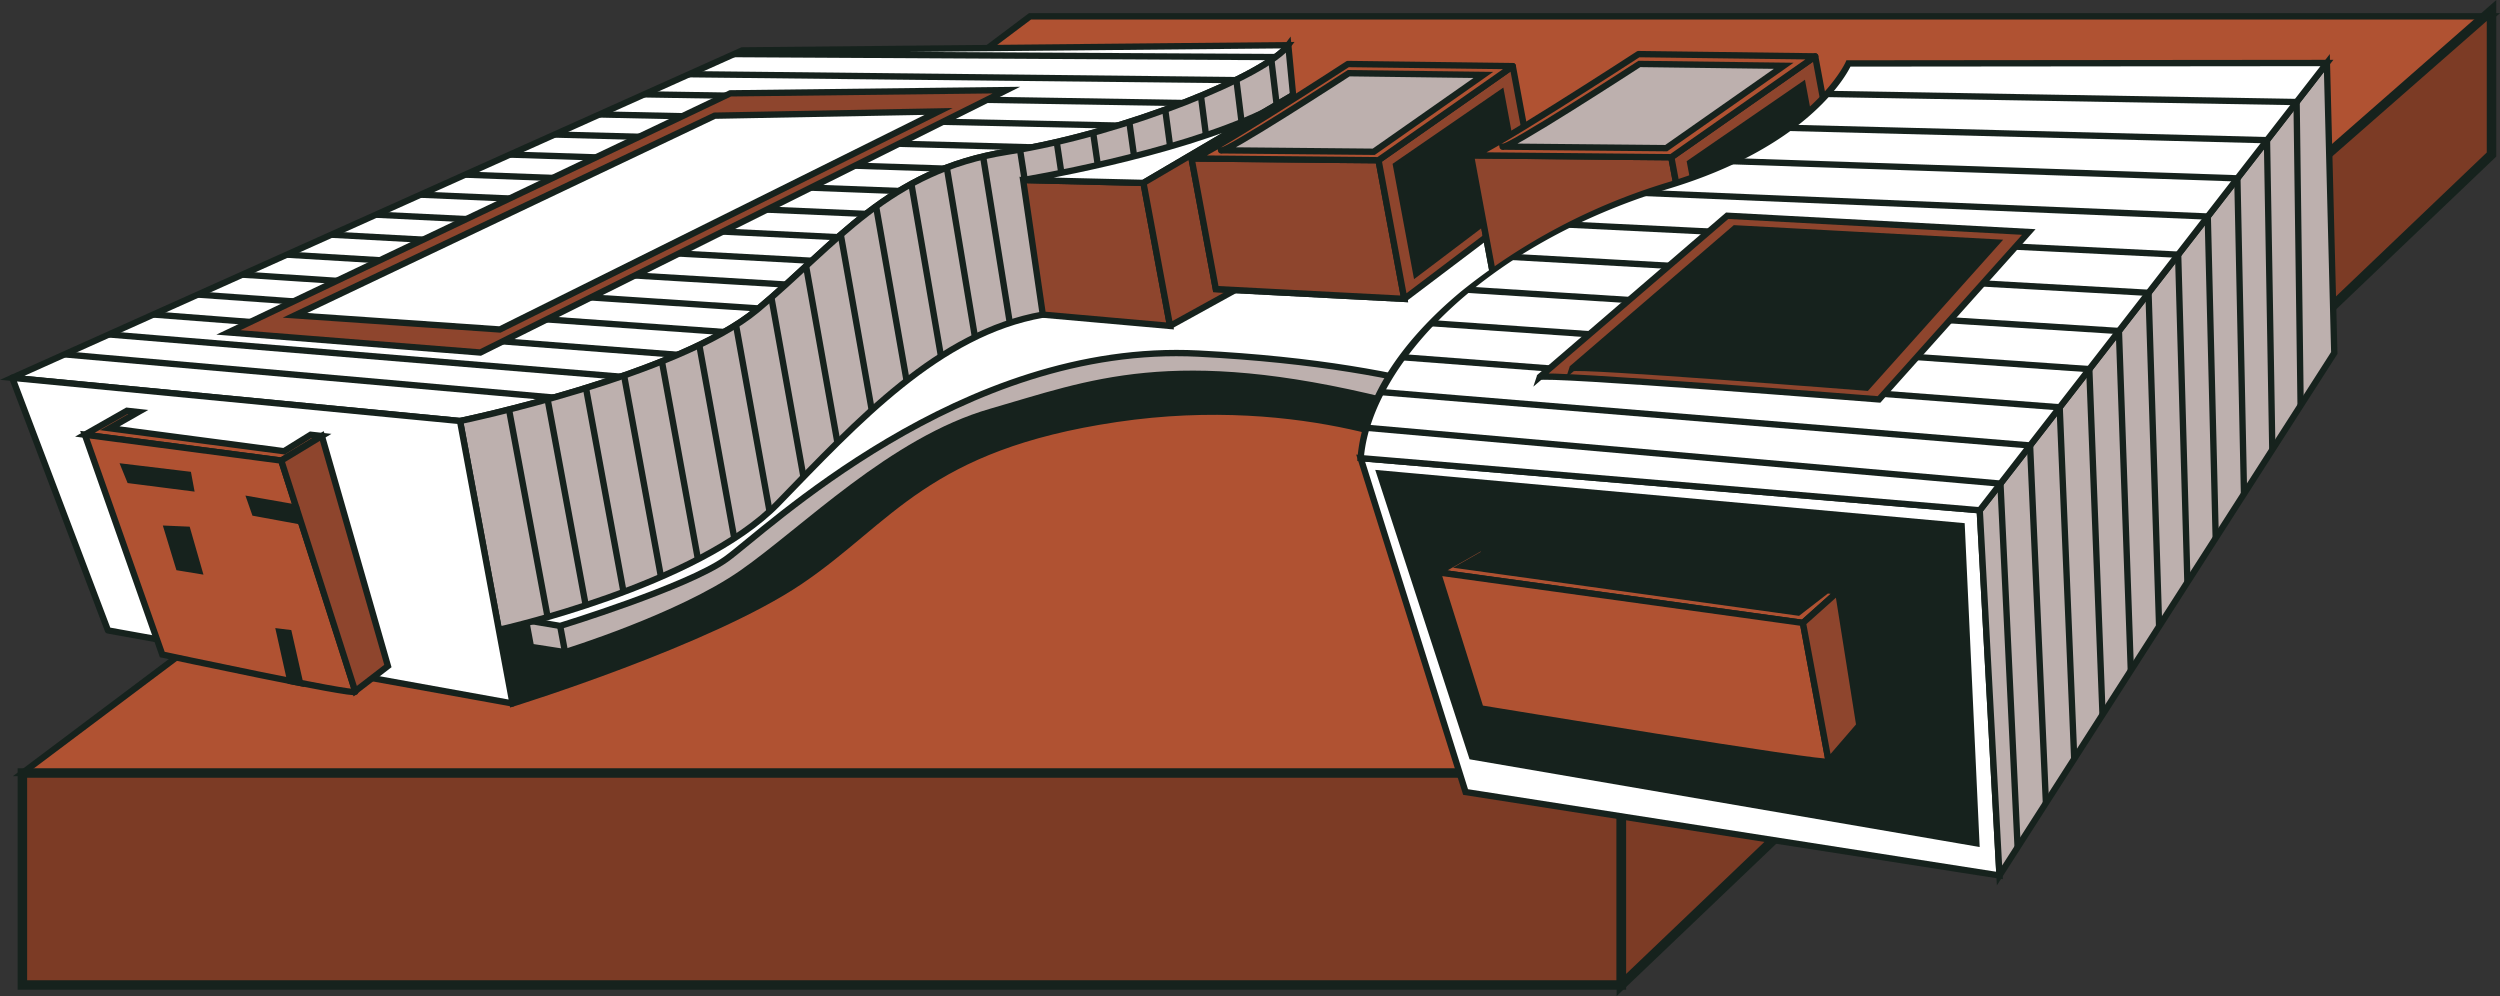 <svg xmlns="http://www.w3.org/2000/svg" xmlns:xlink="http://www.w3.org/1999/xlink" viewBox="0 0 393.998 156.986"><rect x="0" y="0" width="393.998" height="156.986" fill="#333333" stroke="none"/><defs><clipPath id="clip-path"><path d="M203.034,7.12l-86.062.824L1.927,59.543,72.5,66.35s34.292-7.1,46.836-17.553,20.61-21.915,39.4-24.883S199.685,11.755,203.034,7.12Z" fill="none"/></clipPath><clipPath id="clip-path-2"><path d="M158.733,23.914c-18.789,2.967-26.855,14.426-39.4,24.883S72.5,66.35,72.5,66.35l6.121,32.908s31.358-6.917,43.955-19.909,25.374-26.882,41.772-29.762S195.052,46.792,206,37.97L203.034,7.12C199.685,11.755,177.522,20.946,158.733,23.914Z" fill="none"/></clipPath><clipPath id="clip-path-3"><path d="M291.314,10S286,22.238,262.945,29.233,215.971,53.4,214.435,72.2l97.572,8.221L366.715,9.93Z" fill="none"/></clipPath></defs><g id="Layer_1" data-name="Layer 1"><polygon points="255.528 121.825 3.528 121.825 162.331 2.574 392.661 2.574 255.528 121.825" fill="#b05232" stroke="#16221d" stroke-miterlimit="10"/><rect x="3.528" y="121.825" width="252" height="33.41" fill="#7c3b25" stroke="#16221d" stroke-miterlimit="10" stroke-width="1.498"/><polygon points="255.528 155.235 392.661 24.352 392.661 1.653 255.528 121.825 255.528 155.235" fill="#7c3b25" stroke="#16221d" stroke-miterlimit="10" stroke-width="1.498"/><path d="M78.619,99.258l2.159,11.607s31.031-9.613,45.3-19.25,19.809-21.142,49.879-25.6S227.1,71.638,227.1,71.638L221.781,49.6,108.525,65.825Z" fill="#16221d" stroke="#16221d" stroke-miterlimit="10"/><path d="M82.978,98.173l.7,3.773,5.37.834s18-5.552,27.886-12.443S140.616,69.359,156.2,64.89s28.511-10.017,62.363-1.65l12.5-15.369L122.69,51.823Z" fill="#bdb0ae" stroke="#16221d" stroke-miterlimit="10"/><path d="M83.943,97.912l4.338.734s19.984-6.125,26.149-10.519,37.036-34.3,74.424-32.4,52.051,10.343,52.051,10.343l53.141-41.377L163.721,28.43Z" fill="#fff" stroke="#16221d" stroke-miterlimit="10"/><path d="M203.034,7.12l-86.062.824L1.927,59.543,72.5,66.35s34.292-7.1,46.836-17.553,20.61-21.915,39.4-24.883S199.685,11.755,203.034,7.12Z" fill="#fff" stroke="#16221d" stroke-miterlimit="10"/><g clip-path="url(#clip-path)"><line x1="10.052" y1="55.838" x2="96.161" y2="63.443" fill="none" stroke="#16221d" stroke-miterlimit="10"/><line x1="16.814" y1="52.682" x2="103.218" y2="59.813" fill="none" stroke="#16221d" stroke-miterlimit="10"/><line x1="23.575" y1="49.526" x2="110.275" y2="56.184" fill="none" stroke="#16221d" stroke-miterlimit="10"/><line x1="30.337" y1="46.37" x2="117.332" y2="52.554" fill="none" stroke="#16221d" stroke-miterlimit="10"/><line x1="37.099" y1="43.214" x2="124.389" y2="48.924" fill="none" stroke="#16221d" stroke-miterlimit="10"/><line x1="43.861" y1="40.058" x2="131.447" y2="45.295" fill="none" stroke="#16221d" stroke-miterlimit="10"/><line x1="50.623" y1="36.903" x2="138.504" y2="41.665" fill="none" stroke="#16221d" stroke-miterlimit="10"/><line x1="57.385" y1="33.747" x2="145.561" y2="38.036" fill="none" stroke="#16221d" stroke-miterlimit="10"/><line x1="64.147" y1="30.591" x2="152.618" y2="34.406" fill="none" stroke="#16221d" stroke-miterlimit="10"/><line x1="70.909" y1="27.435" x2="159.675" y2="30.777" fill="none" stroke="#16221d" stroke-miterlimit="10"/><line x1="77.671" y1="24.279" x2="166.733" y2="27.147" fill="none" stroke="#16221d" stroke-miterlimit="10"/><line x1="84.433" y1="21.123" x2="173.79" y2="23.518" fill="none" stroke="#16221d" stroke-miterlimit="10"/><line x1="91.194" y1="17.967" x2="180.847" y2="19.888" fill="none" stroke="#16221d" stroke-miterlimit="10"/><line x1="97.956" y1="14.811" x2="187.904" y2="16.259" fill="none" stroke="#16221d" stroke-miterlimit="10"/><line x1="104.718" y1="11.655" x2="194.961" y2="12.629" fill="none" stroke="#16221d" stroke-miterlimit="10"/><line x1="111.48" y1="8.5" x2="202.019" y2="9" fill="none" stroke="#16221d" stroke-miterlimit="10"/></g><path d="M158.733,23.914c-18.789,2.967-26.855,14.426-39.4,24.883S72.5,66.35,72.5,66.35l6.121,32.908s31.358-6.917,43.955-19.909,25.374-26.882,41.772-29.762S195.052,46.792,206,37.97L203.034,7.12C199.685,11.755,177.522,20.946,158.733,23.914Z" fill="#bdb0ae" stroke="#16221d" stroke-miterlimit="10"/><g clip-path="url(#clip-path-2)"><line x1="80.166" y1="64.252" x2="88.172" y2="107.293" fill="none" stroke="#16221d" stroke-miterlimit="10"/><line x1="85.926" y1="60.91" x2="93.746" y2="103.154" fill="none" stroke="#16221d" stroke-miterlimit="10"/><line x1="91.687" y1="57.568" x2="99.321" y2="99.014" fill="none" stroke="#16221d" stroke-miterlimit="10"/><line x1="97.447" y1="54.225" x2="104.895" y2="94.875" fill="none" stroke="#16221d" stroke-miterlimit="10"/><line x1="103.208" y1="50.883" x2="110.469" y2="90.735" fill="none" stroke="#16221d" stroke-miterlimit="10"/><line x1="108.968" y1="47.541" x2="116.043" y2="86.596" fill="none" stroke="#16221d" stroke-miterlimit="10"/><line x1="114.728" y1="44.199" x2="121.617" y2="82.457" fill="none" stroke="#16221d" stroke-miterlimit="10"/><line x1="120.489" y1="40.856" x2="127.192" y2="78.317" fill="none" stroke="#16221d" stroke-miterlimit="10"/><line x1="126.249" y1="37.514" x2="132.766" y2="74.178" fill="none" stroke="#16221d" stroke-miterlimit="10"/><line x1="132.01" y1="34.172" x2="138.34" y2="70.038" fill="none" stroke="#16221d" stroke-miterlimit="10"/><line x1="137.77" y1="30.829" x2="143.914" y2="65.899" fill="none" stroke="#16221d" stroke-miterlimit="10"/><line x1="143.473" y1="28.047" x2="149.444" y2="62.823" fill="none" stroke="#16221d" stroke-miterlimit="10"/><line x1="149.12" y1="25.825" x2="154.93" y2="60.809" fill="none" stroke="#16221d" stroke-miterlimit="10"/><line x1="154.766" y1="23.602" x2="160.417" y2="58.796" fill="none" stroke="#16221d" stroke-miterlimit="10"/><line x1="160.412" y1="21.38" x2="165.903" y2="56.783" fill="none" stroke="#16221d" stroke-miterlimit="10"/><line x1="166.058" y1="19.157" x2="171.389" y2="54.77" fill="none" stroke="#16221d" stroke-miterlimit="10"/><line x1="171.704" y1="16.935" x2="176.875" y2="52.756" fill="none" stroke="#16221d" stroke-miterlimit="10"/><line x1="177.35" y1="14.712" x2="182.361" y2="50.743" fill="none" stroke="#16221d" stroke-miterlimit="10"/><line x1="182.996" y1="12.49" x2="187.847" y2="48.73" fill="none" stroke="#16221d" stroke-miterlimit="10"/><line x1="188.642" y1="10.267" x2="193.333" y2="46.717" fill="none" stroke="#16221d" stroke-miterlimit="10"/><line x1="194.289" y1="8.045" x2="198.819" y2="44.704" fill="none" stroke="#16221d" stroke-miterlimit="10"/><line x1="199.935" y1="5.822" x2="204.305" y2="42.69" fill="none" stroke="#16221d" stroke-miterlimit="10"/></g><polygon points="1.927 59.543 17.013 99.352 80.778 110.865 72.498 66.35 1.927 59.543" fill="#fff" stroke="#16221d" stroke-linecap="round" stroke-linejoin="round"/><path d="M48.963,68.515l-4.2,2.6L17.3,67.491s2.741-1.562,4.489-2.556L20,64.737c-.475.263-6.63,3.771-6.63,3.771l30.959,4.08,6.391-3.878Z" fill="#b05232" stroke="#16221d" stroke-miterlimit="10"/><path d="M13.371,68.508l12.205,34.645S56.12,109.691,56,109.016,44.33,72.588,44.33,72.588Z" fill="#b05232" stroke="#16221d" stroke-miterlimit="10"/><polygon points="44.33 72.588 55.979 108.932 61.132 104.962 50.721 68.71 44.33 72.588" fill="#8e452d" stroke="#16221d" stroke-miterlimit="10"/><polygon points="19.621 73.602 20.464 75.671 30.054 76.898 29.665 74.81 19.621 73.602" fill="#16221d" stroke="#16221d" stroke-miterlimit="10"/><polygon points="39.43 78.738 40.161 80.828 47.06 82.098 46.671 80.01 39.43 78.738" fill="#16221d" stroke="#16221d" stroke-miterlimit="10"/><polygon points="26.344 83.349 28.193 89.42 31.367 89.943 29.512 83.487 26.344 83.349" fill="#16221d" stroke="#16221d" stroke-miterlimit="10"/><polygon points="44.025 99.568 45.758 107.326 47.283 107.625 45.499 99.752 44.025 99.568" fill="#16221d" stroke="#16221d" stroke-miterlimit="10"/><polygon points="35.993 52.389 75.702 55.558 158.614 14.201 115.096 14.71 35.993 52.389" fill="#8e452d" stroke="#16221d" stroke-miterlimit="10"/><polygon points="46.486 49.696 78.779 51.925 147.926 17.564 112.628 18.231 46.486 49.696" fill="#fff" stroke="#16221d" stroke-miterlimit="10"/><polygon points="184.403 51.367 164.346 49.587 161.25 28.37 180.21 28.825 184.403 51.367" fill="#8e452d" stroke="#16221d" stroke-miterlimit="10"/><path d="M161.25,28.37s23.738-3.893,37.846-10.636l4.694-2.762L180.21,28.825Z" fill="#fff" stroke="#16221d" stroke-miterlimit="10"/><polygon points="180.21 28.825 184.403 51.367 210.446 36.992 203.79 14.972 180.21 28.825" fill="#8e452d" stroke="#16221d" stroke-linecap="round" stroke-linejoin="round"/><path d="M187.786,24.972l3.829,20.585,29.7,1.545-4.064-21.85Z" fill="#8e452d" stroke="#16221d" stroke-miterlimit="10"/><path d="M187.786,24.972l3.829,20.585,29.7,1.545-4.064-21.85Z" fill="#8e452d" stroke="#16221d" stroke-miterlimit="10"/><path d="M238.41,10.421l3.874,20.823L221.317,47.1l-4.064-21.85Z" fill="#8e452d" stroke="#16221d" stroke-linecap="round" stroke-linejoin="round"/><path d="M236.578,14.649l2.991,16.078L223.194,43.112l-3.175-17.066Z" fill="#16221d" stroke="#16221d" stroke-miterlimit="10"/><path d="M187.786,24.972c.188,1.013,24.639-14.883,24.639-14.883l25.985.332L217.253,25.252Z" fill="#b05232" stroke="#16221d" stroke-linecap="round" stroke-linejoin="round"/><path d="M192.435,23.691c.154.827,20.123-12.155,20.123-12.155l21.222.272L216.5,23.919Z" fill="#bdb0ae" stroke="#16221d" stroke-miterlimit="10"/><polygon points="214.435 72.2 230.974 124.823 315.119 137.974 312.007 80.421 214.435 72.2" fill="#fff" stroke="#16221d" stroke-miterlimit="10"/><polygon points="312.007 80.421 315.119 137.974 367.883 55.625 366.715 9.93 312.007 80.421" fill="#bdb0ae" stroke="#16221d" stroke-miterlimit="10"/><line x1="315.271" y1="76.216" x2="317.975" y2="133.517" fill="none" stroke="#16221d" stroke-miterlimit="10"/><line x1="319.938" y1="70.202" x2="322.435" y2="126.557" fill="none" stroke="#16221d" stroke-miterlimit="10"/><line x1="324.605" y1="64.189" x2="326.895" y2="119.596" fill="none" stroke="#16221d" stroke-miterlimit="10"/><line x1="329.272" y1="58.175" x2="331.355" y2="112.636" fill="none" stroke="#16221d" stroke-miterlimit="10"/><line x1="333.94" y1="52.162" x2="335.815" y2="105.675" fill="none" stroke="#16221d" stroke-miterlimit="10"/><line x1="338.607" y1="46.148" x2="340.274" y2="98.715" fill="none" stroke="#16221d" stroke-miterlimit="10"/><line x1="343.274" y1="40.134" x2="344.734" y2="91.754" fill="none" stroke="#16221d" stroke-miterlimit="10"/><line x1="347.941" y1="34.121" x2="349.194" y2="84.794" fill="none" stroke="#16221d" stroke-miterlimit="10"/><line x1="352.608" y1="28.107" x2="353.654" y2="77.833" fill="none" stroke="#16221d" stroke-miterlimit="10"/><line x1="357.275" y1="22.093" x2="358.114" y2="70.873" fill="none" stroke="#16221d" stroke-miterlimit="10"/><line x1="361.942" y1="16.08" x2="362.574" y2="63.912" fill="none" stroke="#16221d" stroke-miterlimit="10"/><polygon points="217.446 74.619 231.984 119.223 311.468 132.893 309.153 82.909 217.446 74.619" fill="#16221d" stroke="#16221d" stroke-miterlimit="10"/><path d="M287.927,93.02l-4.537,3.513-52.879-7.357s2.741-1.562,4.489-2.556l-1.786-.2c-.475.263-6.63,3.771-6.63,3.771l57.555,7.981,5.546-4.959Z" fill="#b05232" stroke="#16221d" stroke-miterlimit="10"/><path d="M226.583,90.193l6.74,21.449s55.006,9.058,54.88,8.383l-4.064-21.851Z" fill="#b05232" stroke="#16221d" stroke-miterlimit="10"/><polygon points="284.139 98.174 288.188 119.941 293.034 114.321 289.685 93.215 284.139 98.174" fill="#8e452d" stroke="#16221d" stroke-miterlimit="10"/><path d="M231.816,24.479l4.1,22.062L267.754,48.2,263.4,24.778Z" fill="#8e452d" stroke="#16221d" stroke-miterlimit="10"/><path d="M231.816,24.479l4.1,22.062L267.754,48.2,263.4,24.778Z" fill="#8e452d" stroke="#16221d" stroke-miterlimit="10"/><path d="M286.073,8.884,290.225,31.2l-22.471,17L263.4,24.778Z" fill="#8e452d" stroke="#16221d" stroke-linecap="round" stroke-linejoin="round"/><path d="M284.11,13.415l3.2,17.231L269.765,43.92l-3.4-18.29Z" fill="#16221d" stroke="#16221d" stroke-miterlimit="10"/><path d="M231.816,24.479c.2,1.085,26.407-15.951,26.407-15.951l27.85.356L263.4,24.778Z" fill="#b05232" stroke="#16221d" stroke-linecap="round" stroke-linejoin="round"/><path d="M236.8,23.106c.165.886,21.566-13.027,21.566-13.027l22.745.29L262.592,23.35Z" fill="#bdb0ae" stroke="#16221d" stroke-miterlimit="10"/><path d="M291.314,10S286,22.238,262.945,29.233,215.971,53.4,214.435,72.2l97.572,8.221L366.715,9.93Z" fill="#fff"/><path d="M312.236,80.943l-.271-.024L213.9,72.657l.04-.5c.727-8.89,6.386-17.969,16.366-26.255a96.5,96.5,0,0,1,32.5-17.151c22.569-6.847,28-18.831,28.056-18.951l.13-.3h.328l76.423-.073Zm-97.256-9.2,96.8,8.155,53.915-69.469L291.63,10.5c-.992,1.979-7.253,12.75-28.54,19.209C233.359,38.733,216.49,57.573,214.98,71.745Z" fill="#16221d"/><g clip-path="url(#clip-path-3)"><line x1="202.687" y1="66.305" x2="315.271" y2="76.216" fill="none" stroke="#16221d" stroke-miterlimit="10"/><line x1="209.524" y1="61.126" x2="319.938" y2="70.202" fill="none" stroke="#16221d" stroke-miterlimit="10"/><line x1="216.362" y1="55.947" x2="324.605" y2="64.189" fill="none" stroke="#16221d" stroke-miterlimit="10"/><line x1="223.199" y1="50.769" x2="329.272" y2="58.175" fill="none" stroke="#16221d" stroke-miterlimit="10"/><line x1="230.036" y1="45.59" x2="333.94" y2="52.162" fill="none" stroke="#16221d" stroke-miterlimit="10"/><line x1="236.873" y1="40.411" x2="338.607" y2="46.148" fill="none" stroke="#16221d" stroke-miterlimit="10"/><line x1="243.71" y1="35.232" x2="343.274" y2="40.134" fill="none" stroke="#16221d" stroke-miterlimit="10"/><line x1="250.547" y1="30.053" x2="347.941" y2="34.121" fill="none" stroke="#16221d" stroke-miterlimit="10"/><line x1="257.384" y1="24.874" x2="352.608" y2="28.107" fill="none" stroke="#16221d" stroke-miterlimit="10"/><line x1="264.221" y1="19.695" x2="357.275" y2="22.093" fill="none" stroke="#16221d" stroke-miterlimit="10"/><line x1="271.058" y1="14.516" x2="361.942" y2="16.08" fill="none" stroke="#16221d" stroke-miterlimit="10"/></g><path d="M242.638,59.428c.218-.708,53.492,3.522,53.492,3.522l23.605-26.387L272.2,34Z" fill="#8e452d" stroke="#16221d" stroke-miterlimit="10"/><path d="M247.792,58.04c.188-.614,46.375,3.053,46.375,3.053l20.464-22.876-41.21-2.226Z" fill="#16221d" stroke="#16221d" stroke-miterlimit="10"/><line x1="88.281" y1="98.646" x2="89.05" y2="102.78" fill="#bdb0ae" stroke="#16221d" stroke-miterlimit="10"/></g></svg>